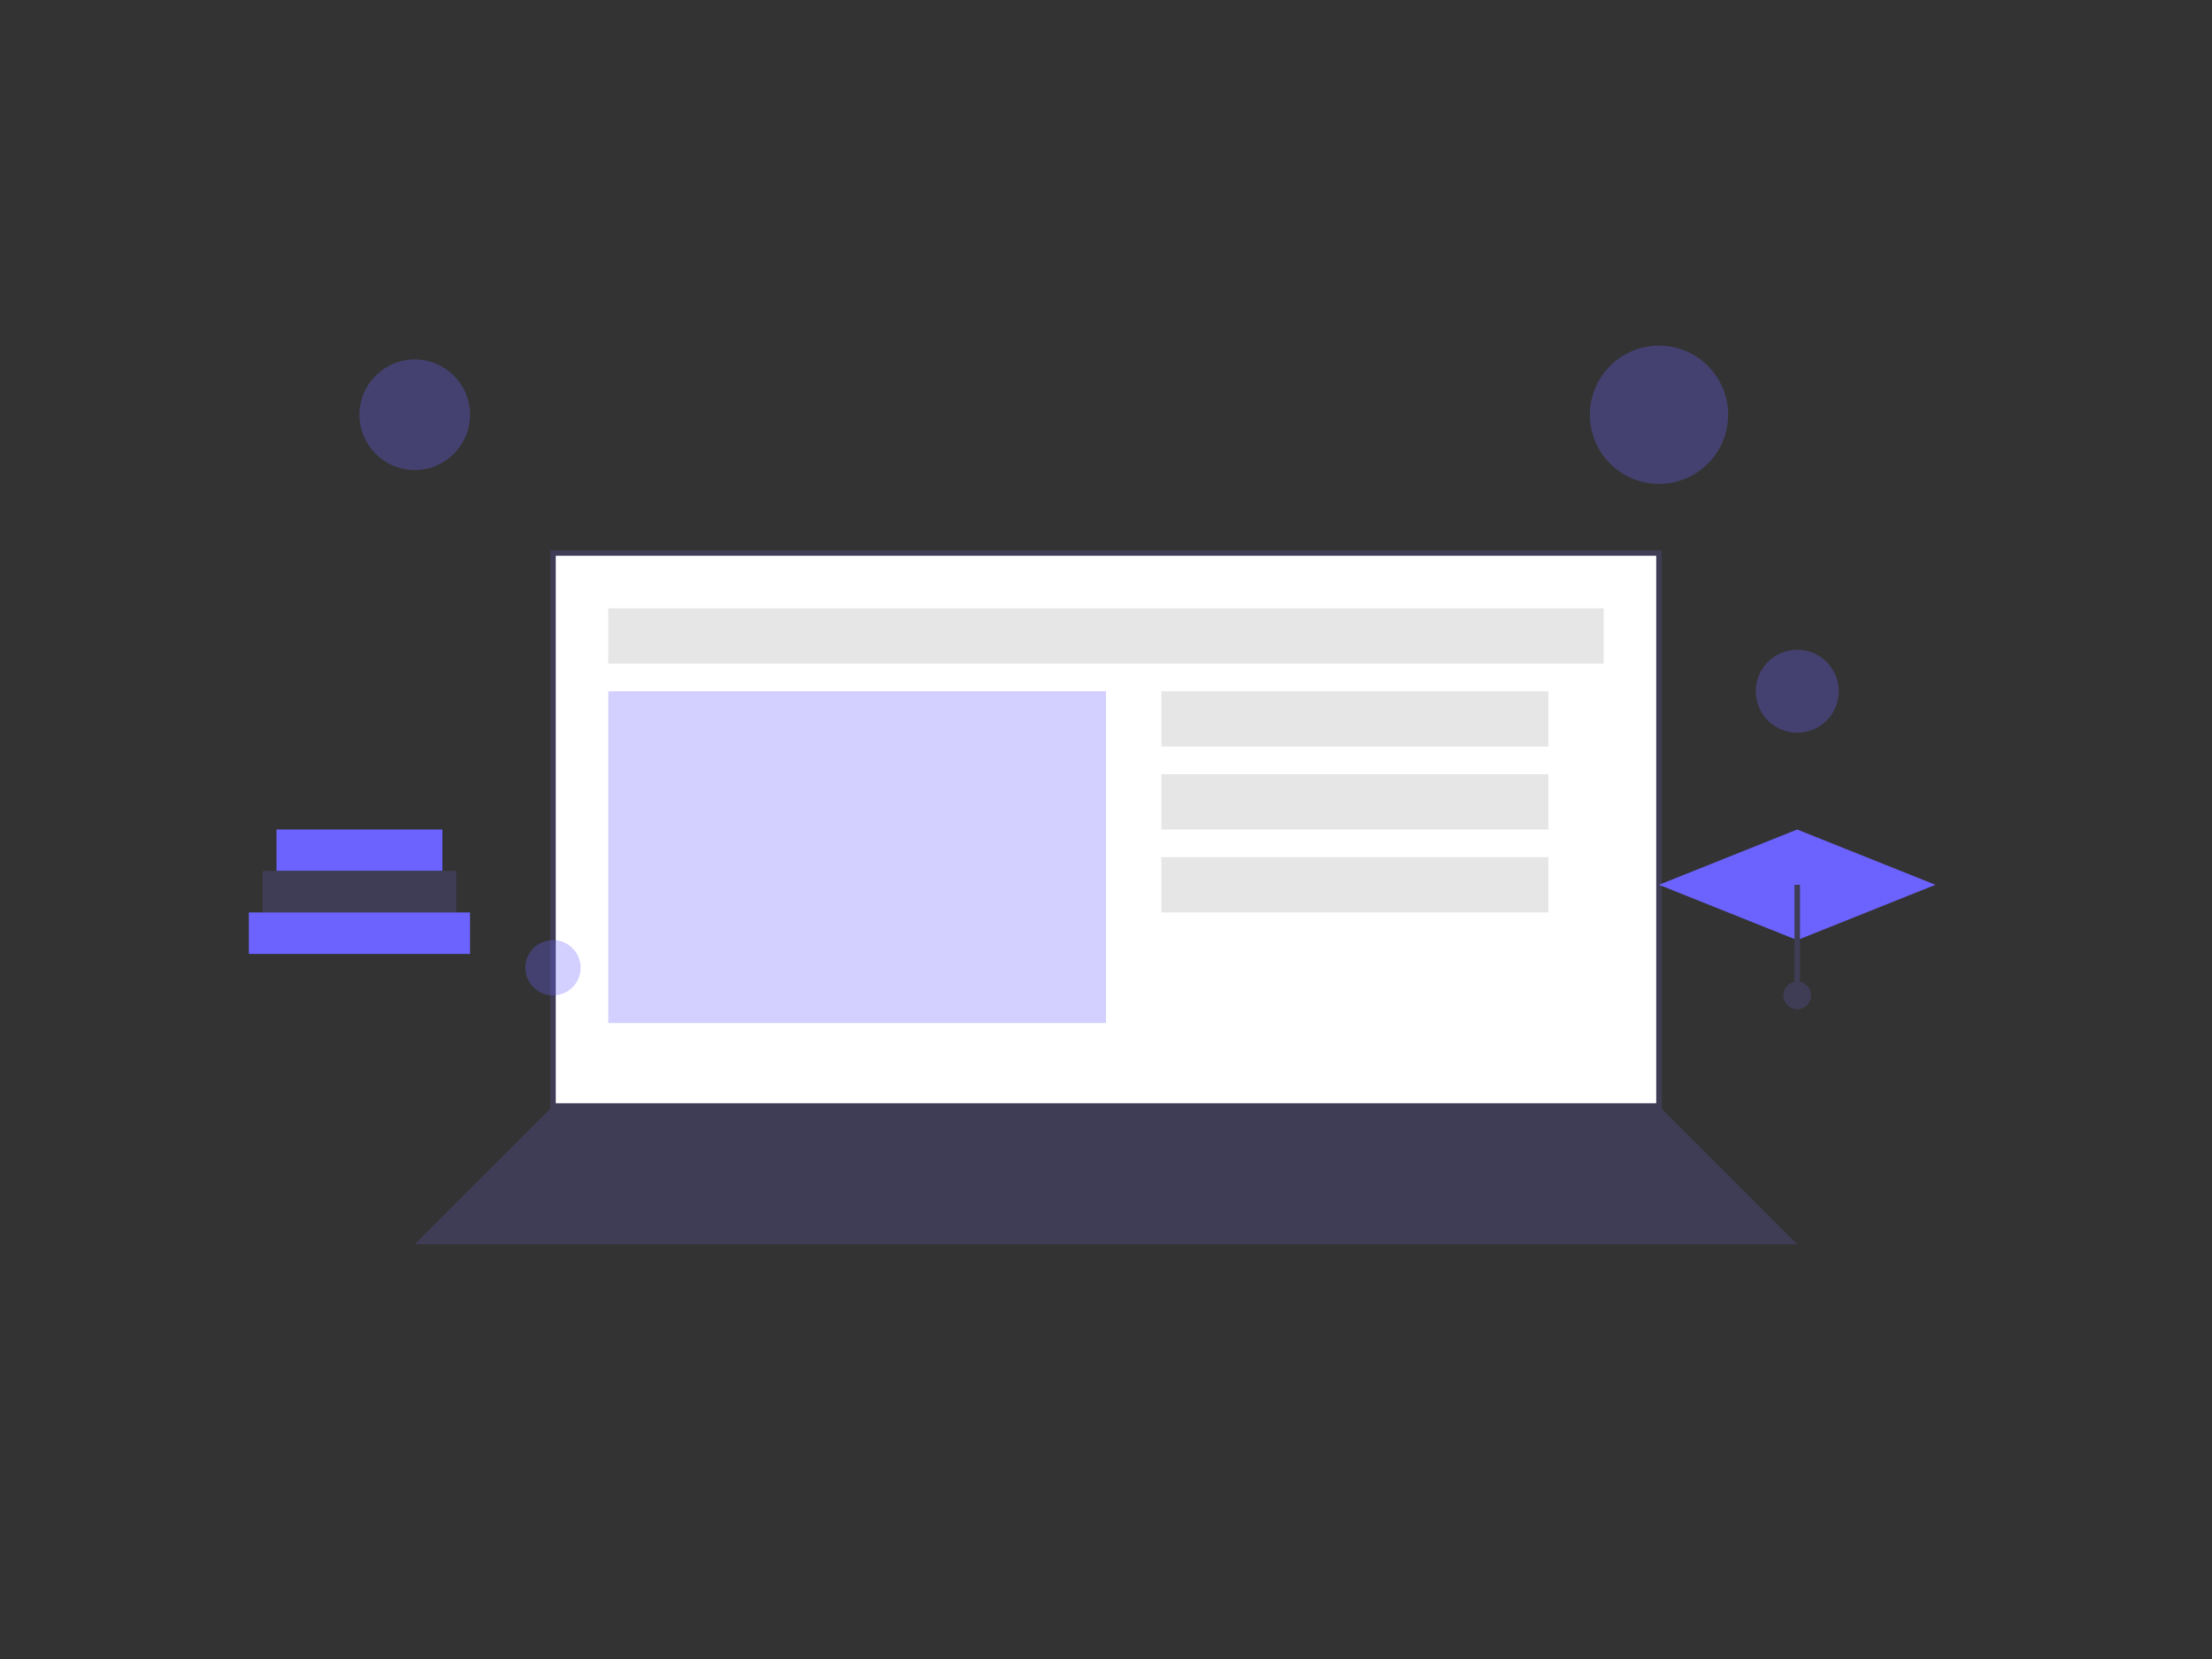 <?xml version="1.0" encoding="UTF-8"?>
<svg width="800px" height="600px" viewBox="0 0 800 600" version="1.1" xmlns="http://www.w3.org/2000/svg">
    <rect x="0" y="0" width="800" height="600" fill="#333333" stroke="none"/>
    <defs>
        <linearGradient x1="50%" y1="0%" x2="50%" y2="100%" id="linearGradient-1">
            <stop stop-color="#6C63FF" offset="0%"></stop>
            <stop stop-color="#3F3D56" offset="100%"></stop>
        </linearGradient>
    </defs>
    <g stroke="none" stroke-width="1" fill="none" fill-rule="evenodd">
        <!-- Laptop Base -->
        <path d="M600,400 L200,400 L150,450 L650,450 L600,400" fill="#3F3D56"/>
        <!-- Laptop Screen -->
        <rect x="200" y="200" width="400" height="200" fill="#FFFFFF" stroke="#3F3D56" stroke-width="2"/>
        <!-- Screen Content -->
        <rect x="220" y="220" width="360" height="20" fill="#E6E6E6"/>
        <rect x="220" y="250" width="180" height="120" fill="#6C63FF" opacity="0.3"/>
        <rect x="420" y="250" width="140" height="20" fill="#E6E6E6"/>
        <rect x="420" y="280" width="140" height="20" fill="#E6E6E6"/>
        <rect x="420" y="310" width="140" height="20" fill="#E6E6E6"/>
        <!-- Floating Elements -->
        <circle cx="150" cy="150" r="20" fill="#6C63FF" opacity="0.3"/>
        <circle cx="650" cy="250" r="15" fill="#6C63FF" opacity="0.3"/>
        <circle cx="200" cy="350" r="10" fill="#6C63FF" opacity="0.3"/>
        <circle cx="600" cy="150" r="25" fill="#6C63FF" opacity="0.3"/>
        <!-- Books Stack -->
        <rect x="100" y="300" width="60" height="15" fill="#6C63FF"/>
        <rect x="95" y="315" width="70" height="15" fill="#3F3D56"/>
        <rect x="90" y="330" width="80" height="15" fill="#6C63FF"/>
        <!-- Graduation Cap -->
        <path d="M650,300 L700,320 L650,340 L600,320 Z" fill="#6C63FF"/>
        <path d="M650,320 L650,360" stroke="#3F3D56" stroke-width="2"/>
        <circle cx="650" cy="360" r="5" fill="#3F3D56"/>
    </g>
</svg>
